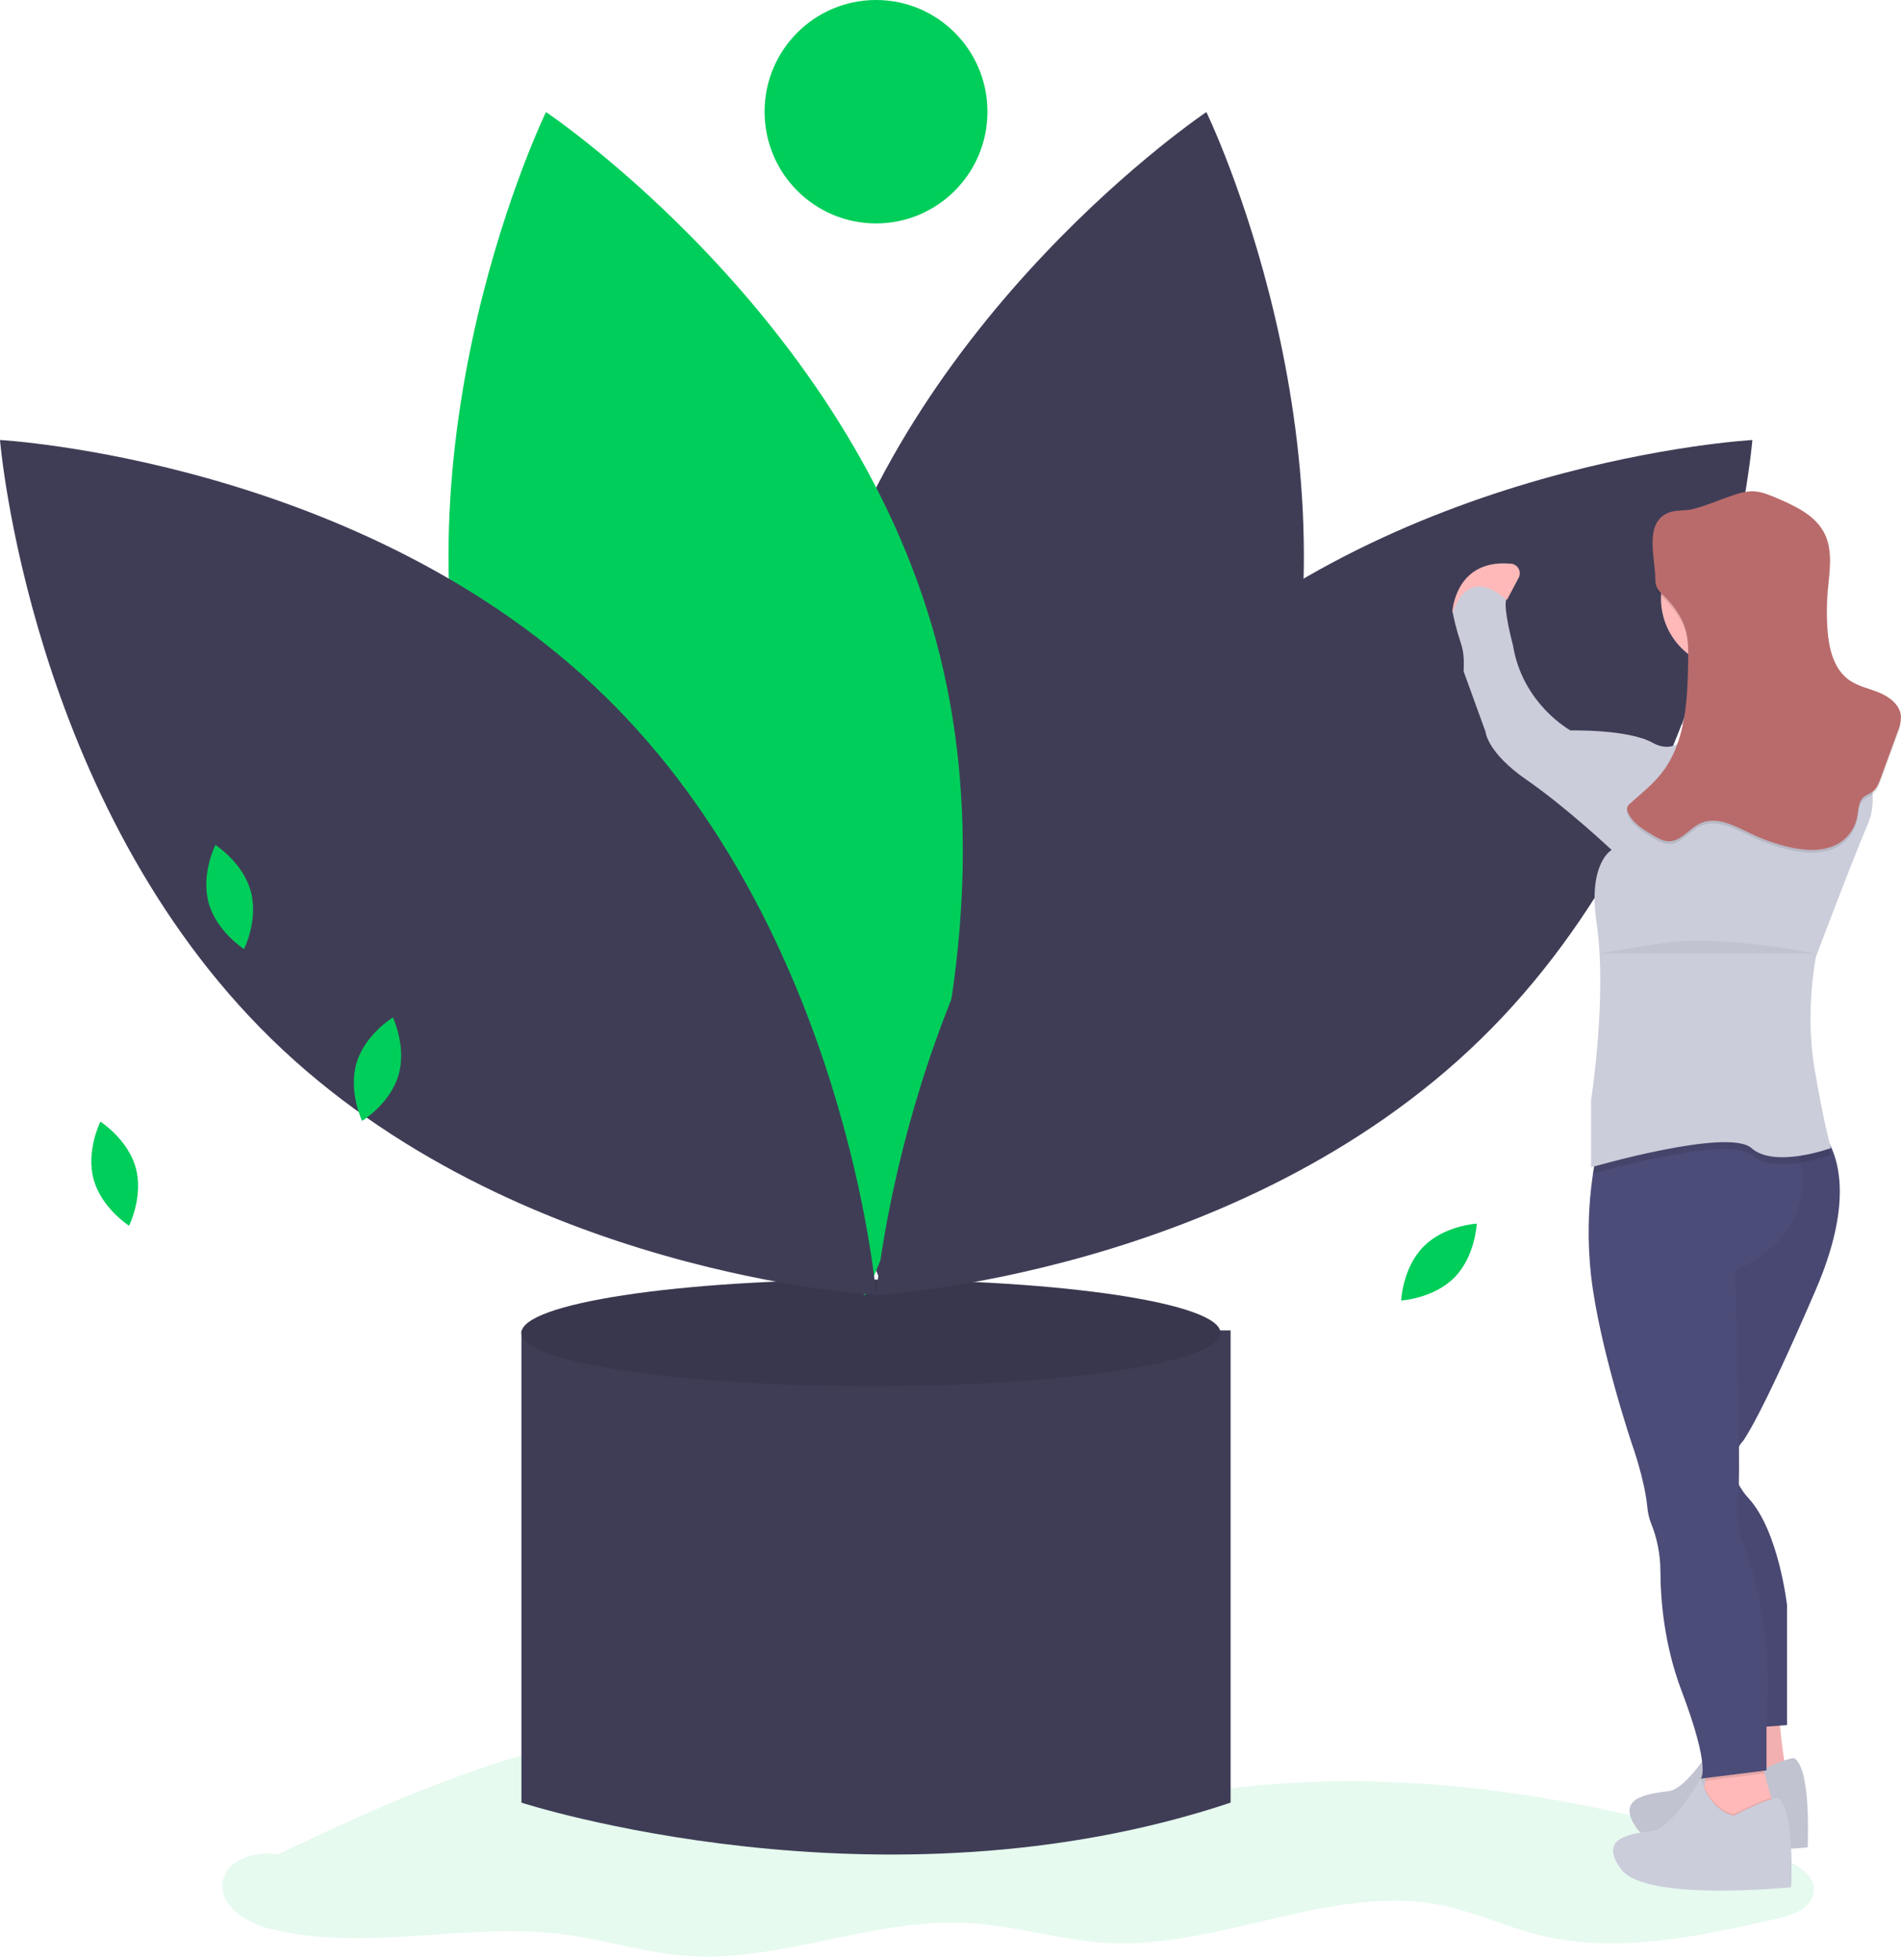 <svg width="260" height="268" viewBox="0 0 260 268" fill="none" xmlns="http://www.w3.org/2000/svg">
<g clip-path="url(#clip0)">
<path d="M212.926 73.769C212.926 73.769 208.053 76.586 209.552 80.531C209.552 80.531 214.613 82.034 216.675 85.791C218.737 89.548 234.67 103.073 234.67 103.073L246.291 97.25C246.291 97.25 242.248 91.841 229.462 88.065C229.462 88.065 221.924 79.968 219.299 78.465C216.675 76.962 212.926 73.769 212.926 73.769Z" fill="#CBCDDA"/>
<path opacity="0.05" d="M212.926 73.769C212.926 73.769 208.053 76.586 209.552 80.531C209.552 80.531 214.613 82.034 216.675 85.791C218.737 89.548 234.67 103.073 234.67 103.073L246.291 97.25C246.291 97.25 242.248 91.841 229.462 88.065C229.462 88.065 221.924 79.968 219.299 78.465C216.675 76.962 212.926 73.769 212.926 73.769Z" fill="black"/>
<path opacity="0.1" d="M44.432 253.592C41.93 254.212 39.313 253.489 36.735 253.458C34.158 253.427 31.151 254.513 30.519 257.017C29.671 260.381 33.594 262.917 36.954 263.755C49.993 267.008 63.796 262.786 77.123 264.508C82.739 265.234 88.201 267.009 93.847 267.433C106.772 268.402 119.4 262.242 132.342 262.936C138.826 263.284 145.128 265.347 151.613 265.678C167.128 266.471 182.435 257.342 197.624 260.613C201.913 261.537 205.94 263.42 210.19 264.51C220.934 267.267 232.245 264.81 243.061 262.351C245.208 261.863 247.797 260.913 248.062 258.722C248.354 256.304 245.584 254.788 243.28 254.016C218.079 245.569 191.098 241.094 164.813 244.998C158.831 245.887 152.867 247.207 146.82 247.12C133.438 246.927 121.14 239.93 108.002 237.371C83.107 232.522 58.217 243.835 35.363 254.853" fill="#00CE5A"/>
<path d="M78.936 181.917H71.315V246.491C71.315 246.491 120.506 262.461 168.311 246.491V181.917H78.936Z" fill="#3F3D56"/>
<path d="M119.12 189.555C145.522 189.555 166.925 186.291 166.925 182.264C166.925 178.238 145.522 174.974 119.12 174.974C92.718 174.974 71.315 178.238 71.315 182.264C71.315 186.291 92.718 189.555 119.12 189.555Z" fill="#3F3D56"/>
<path opacity="0.1" d="M119.12 189.555C145.522 189.555 166.925 186.291 166.925 182.264C166.925 178.238 145.522 174.974 119.12 174.974C92.718 174.974 71.315 178.238 71.315 182.264C71.315 186.291 92.718 189.555 119.12 189.555Z" fill="black"/>
<path d="M174.691 104.766C162.631 149.443 121.324 177.113 121.324 177.113C121.324 177.113 99.57 132.347 111.629 87.67C123.689 42.993 164.996 15.323 164.996 15.323C164.996 15.323 186.75 60.089 174.691 104.766Z" fill="#3F3D56"/>
<path d="M64.982 104.766C77.041 149.443 118.348 177.113 118.348 177.113C118.348 177.113 140.103 132.347 128.043 87.67C115.983 42.993 74.676 15.323 74.676 15.323C74.676 15.323 52.922 60.089 64.982 104.766Z" fill="#00CE5A"/>
<path d="M82.702 95.165C115.794 127.449 119.836 177.077 119.836 177.077C119.836 177.077 70.226 174.362 37.134 142.078C4.042 109.794 0 60.166 0 60.166C0 60.166 49.611 62.881 82.702 95.165Z" fill="#3F3D56"/>
<path d="M156.97 95.165C123.878 127.449 119.836 177.077 119.836 177.077C119.836 177.077 169.447 174.362 202.538 142.078C235.63 109.794 239.672 60.166 239.672 60.166C239.672 60.166 190.062 62.881 156.97 95.165Z" fill="#3F3D56"/>
<path d="M119.813 30.551C128.231 30.551 135.055 23.712 135.055 15.275C135.055 6.839 128.231 0 119.813 0C111.395 0 104.571 6.839 104.571 15.275C104.571 23.712 111.395 30.551 119.813 30.551Z" fill="#00CE5A"/>
<path d="M28.539 123.453C29.62 127.384 33.375 129.775 33.375 129.775C33.375 129.775 35.377 125.794 34.296 121.863C33.216 117.933 29.461 115.542 29.461 115.542C29.461 115.542 27.458 119.523 28.539 123.453Z" fill="#00CE5A"/>
<path d="M48.768 145.342C47.605 149.248 49.523 153.271 49.523 153.271C49.523 153.271 53.327 150.96 54.491 147.053C55.654 143.147 53.736 139.124 53.736 139.124C53.736 139.124 49.931 141.435 48.768 145.342Z" fill="#00CE5A"/>
<path d="M194.679 170.472C191.823 173.375 191.636 177.83 191.636 177.83C191.636 177.83 196.077 177.576 198.932 174.673C201.788 171.769 201.975 167.314 201.975 167.314C201.975 167.314 197.534 167.568 194.679 170.472Z" fill="#00CE5A"/>
<path d="M243.292 234.007C243.292 234.007 243.855 242.272 244.792 243.212C245.729 244.151 236.357 244.714 236.357 244.714L237.669 234.007H243.292Z" fill="#FFB9B9"/>
<path opacity="0.05" d="M243.292 234.007C243.292 234.007 243.855 242.272 244.792 243.212C245.729 244.151 236.357 244.714 236.357 244.714L237.669 234.007H243.292Z" fill="black"/>
<path d="M245.354 240.394C245.354 240.394 244.042 240.394 239.356 242.836C239.356 242.836 236.169 242.272 234.857 237.764C234.857 237.764 230.921 244.527 228.297 244.902C225.673 245.278 220.612 245.654 223.986 250.162C227.36 254.671 247.228 252.604 247.228 252.604C247.228 252.604 247.791 241.709 245.354 240.394Z" fill="#CBCDDA"/>
<path opacity="0.05" d="M245.354 240.394C245.354 240.394 244.042 240.394 239.356 242.836C239.356 242.836 236.169 242.272 234.857 237.764C234.857 237.764 230.921 244.527 228.297 244.902C225.673 245.278 220.612 245.654 223.986 250.162C227.36 254.671 247.228 252.604 247.228 252.604C247.228 252.604 247.791 241.709 245.354 240.394Z" fill="black"/>
<path d="M242.542 246.781L241.23 250.35L232.608 247.908L233.099 244.365L233.217 243.51L233.545 241.145C233.545 241.145 240.855 239.267 240.855 240.206C240.954 240.98 241.114 241.746 241.335 242.494C241.635 243.649 242.012 244.966 242.265 245.832C242.43 246.405 242.542 246.781 242.542 246.781Z" fill="#FFB9B9"/>
<path d="M237.838 197.789C237.247 198.79 236.578 200.669 237.821 203.017C238.189 203.696 238.642 204.325 239.168 204.89C243.292 209.398 244.417 219.542 244.417 219.542V235.885L241.605 236.101L237.107 236.449L230.359 208.647C230.359 208.647 226.422 188.359 228.297 184.789C230.171 181.22 231.858 158.866 231.858 158.866L233.414 157.25L237.107 153.418H247.791C248.646 154.033 249.355 154.828 249.87 155.747C251.663 158.723 253.274 164.911 248.353 176.336C240.668 194.182 238.419 197 238.419 197C238.196 197.24 238.001 197.505 237.838 197.789Z" fill="#4C4C78"/>
<path opacity="0.05" d="M237.838 197.789C237.247 198.79 236.578 200.669 237.821 203.017C238.189 203.696 238.642 204.325 239.168 204.89C243.292 209.398 244.417 219.542 244.417 219.542V235.885L241.605 236.101L237.107 236.449L230.359 208.647C230.359 208.647 226.422 188.359 228.297 184.789C230.171 181.22 231.858 158.866 231.858 158.866L233.414 157.25L237.107 153.418H247.791C248.646 154.033 249.355 154.828 249.87 155.747C251.663 158.723 253.274 164.911 248.353 176.336C240.668 194.182 238.419 197 238.419 197C238.196 197.24 238.001 197.505 237.838 197.789Z" fill="black"/>
<path opacity="0.1" d="M241.335 242.494L233.217 243.51L233.545 241.145C233.545 241.145 240.855 239.267 240.855 240.206C240.954 240.98 241.114 241.746 241.335 242.494Z" fill="black"/>
<path d="M237.294 173.706C237.294 173.706 237.761 188.494 237.838 197.789C237.854 199.891 237.853 201.713 237.821 203.017C237.831 203.707 237.781 204.397 237.669 205.078C237.107 206.768 238.231 210.525 238.231 210.525C242.917 222.924 241.605 233.819 241.605 233.819V242.085L232.608 243.212C232.608 243.212 234.107 242.085 229.984 231.189C227.614 224.93 227.101 218.796 227.093 214.709C227.071 212.471 226.625 210.259 225.777 208.188C225.518 207.49 225.356 206.76 225.298 206.017C224.923 202.26 223.236 197.563 223.236 197.563C223.236 197.563 218.737 184.226 217.612 174.458C217.093 169.808 217.18 165.11 217.873 160.483C218.039 159.307 218.265 158.14 218.55 156.987C218.55 156.987 236.874 145.431 243.793 153.418C244.458 154.199 244.986 155.089 245.354 156.048C245.734 156.996 246.03 157.975 246.239 158.975C248.392 169.575 237.294 173.706 237.294 173.706Z" fill="#4C4C78"/>
<path d="M236.732 91.427C242.011 91.427 246.291 87.137 246.291 81.846C246.291 76.555 242.011 72.266 236.732 72.266C231.452 72.266 227.172 76.555 227.172 81.846C227.172 87.137 231.452 91.427 236.732 91.427Z" fill="#FFB9B9"/>
<path d="M231.483 87.857C231.483 87.857 235.42 98.941 231.483 104.764C227.547 110.588 244.042 108.709 244.042 108.709L250.415 101.007C250.415 101.007 242.917 101.007 242.542 87.857C242.168 74.708 231.483 87.857 231.483 87.857Z" fill="#FFB9B9"/>
<path opacity="0.1" d="M250.415 157.927C249.056 158.398 247.659 158.748 246.239 158.975C243.905 159.335 241.152 159.349 239.543 157.927C238.589 157.083 236.239 156.98 233.414 157.25C227.464 157.821 219.412 160.046 217.873 160.483C218.039 159.307 218.265 158.14 218.55 156.987C218.55 156.987 236.874 145.431 243.793 153.418H247.791C248.646 154.033 249.355 154.828 249.87 155.747C250.214 157.243 250.415 157.927 250.415 157.927Z" fill="black"/>
<path opacity="0.1" d="M242.542 246.781L241.23 250.35L232.608 247.908L233.099 244.365C234.58 247.649 237.107 248.096 237.107 248.096C239.832 246.676 241.416 246.082 242.265 245.832C242.43 246.405 242.542 246.781 242.542 246.781Z" fill="black"/>
<path d="M243.105 245.842C243.105 245.842 241.793 245.842 237.107 248.284C237.107 248.284 233.92 247.72 232.608 243.212C232.608 243.212 228.672 249.974 226.047 250.35C223.423 250.726 218.362 251.101 221.736 255.61C225.11 260.118 244.979 258.052 244.979 258.052C244.979 258.052 245.541 247.157 243.105 245.842Z" fill="#CBCDDA"/>
<path d="M198.635 83.681C198.635 83.681 199 76.365 206.673 77.081C206.888 77.101 207.094 77.174 207.274 77.294C207.454 77.413 207.601 77.575 207.704 77.766C207.806 77.956 207.86 78.169 207.861 78.385C207.861 78.601 207.809 78.814 207.708 79.005L206.135 81.973L198.635 83.681Z" fill="#FFB9B9"/>
<path d="M242.917 103.261C242.917 103.261 233.733 101.759 231.296 99.88C231.296 99.88 229.421 103.449 226.047 101.571C222.673 99.692 214.801 99.88 214.801 99.88C214.801 99.88 208.24 96.311 206.928 88.233C206.928 88.233 205.616 83.349 205.991 82.034C205.991 82.034 201.117 76.962 198.681 83.725C199.618 88.421 200.368 88.045 200.18 91.802L203.179 100.068C203.179 100.068 203.367 102.886 208.803 106.643C214.239 110.4 220.424 116.223 220.424 116.223C220.424 116.223 217.144 118.008 218.362 126.179C219.851 136.167 217.612 150.412 217.612 150.412V159.617C217.612 159.617 236.357 154.169 239.543 156.987C242.73 159.805 250.415 156.987 250.415 156.987C250.415 156.987 249.478 153.794 248.166 146.092C246.854 138.39 248.353 130.876 248.353 130.876C248.353 130.876 253.227 117.914 255.476 112.654C257.725 107.394 253.789 100.256 249.853 97.626C245.916 94.996 244.45 96.575 244.45 96.575C244.45 96.575 251.352 101.571 242.917 103.261Z" fill="#CBCDDA"/>
<path opacity="0.1" d="M226.393 79.503C226.39 79.894 226.456 80.283 226.587 80.651C226.806 81.07 227.105 81.442 227.466 81.746C228.87 83.12 230.102 84.754 230.595 86.657C230.93 87.946 230.912 89.297 230.892 90.629C230.81 96.022 230.585 101.844 227.26 106.087C226.039 107.646 224.468 108.886 222.992 110.206C222.786 110.357 222.63 110.567 222.543 110.808C222.503 111.064 222.552 111.327 222.683 111.551C223.368 112.979 224.812 113.855 226.18 114.649C226.805 115.013 227.464 115.386 228.186 115.409C229.89 115.465 231.016 113.66 232.568 112.951C234.825 111.917 237.36 113.355 239.601 114.425C241.224 115.199 242.927 115.794 244.678 116.199C247.077 116.754 249.79 116.89 251.81 115.479C252.978 114.655 253.775 113.404 254.031 111.996C254.194 111.078 254.168 110.012 254.862 109.391C255.219 109.07 255.706 108.937 256.093 108.654C256.692 108.213 256.978 107.473 257.233 106.773L259.542 100.446C259.84 99.778 259.994 99.053 259.993 98.321C259.882 96.798 258.48 95.692 257.073 95.106C255.665 94.52 254.108 94.232 252.87 93.34C250.777 91.833 250.131 89.019 249.943 86.442C249.814 84.673 249.827 82.897 249.981 81.129C250.21 78.509 250.721 75.718 249.558 73.36C248.315 70.841 245.528 69.555 242.947 68.458C241.956 68.036 240.938 67.609 239.863 67.561C238.725 67.511 237.616 67.89 236.54 68.264C234.83 68.858 233.094 69.628 231.329 70.031C230.337 70.257 229.25 70.088 228.293 70.448C224.778 71.769 226.393 76.667 226.393 79.503Z" fill="black"/>
<path d="M226.393 79.127C226.39 79.519 226.456 79.907 226.587 80.275C226.806 80.694 227.105 81.066 227.466 81.37C228.87 82.745 230.102 84.378 230.595 86.282C230.93 87.571 230.912 88.921 230.892 90.253C230.81 95.647 230.585 101.469 227.26 105.711C226.039 107.271 224.468 108.511 222.992 109.83C222.786 109.982 222.63 110.191 222.543 110.432C222.503 110.689 222.552 110.951 222.683 111.175C223.368 112.603 224.812 113.479 226.18 114.274C226.805 114.637 227.464 115.01 228.186 115.034C229.89 115.089 231.016 113.285 232.568 112.575C234.825 111.542 237.36 112.98 239.601 114.049C241.224 114.823 242.927 115.419 244.678 115.824C247.077 116.378 249.79 116.515 251.81 115.104C252.978 114.279 253.775 113.028 254.031 111.62C254.194 110.702 254.168 109.636 254.862 109.015C255.219 108.695 255.706 108.562 256.093 108.278C256.692 107.838 256.978 107.097 257.233 106.398L259.542 100.071C259.84 99.402 259.994 98.678 259.993 97.946C259.882 96.422 258.48 95.316 257.073 94.731C255.665 94.145 254.108 93.856 252.87 92.965C250.777 91.457 250.131 88.643 249.943 86.067C249.814 84.298 249.827 82.521 249.981 80.754C250.21 78.133 250.721 75.342 249.558 72.984C248.315 70.465 245.528 69.179 242.947 68.082C241.956 67.661 240.938 67.233 239.863 67.185C238.725 67.135 237.616 67.514 236.54 67.888C234.83 68.483 233.094 69.252 231.329 69.655C230.337 69.882 229.25 69.712 228.293 70.072C224.778 71.393 226.393 76.291 226.393 79.127Z" fill="#B96B6B"/>
<path opacity="0.05" d="M218.835 130.393C218.835 130.393 220.33 130.03 227.828 128.903C235.326 127.776 248.447 130.406 248.447 130.406" fill="black"/>
<path d="M12.811 161.283C13.892 165.213 17.647 167.604 17.647 167.604C17.647 167.604 19.649 163.623 18.569 159.693C17.488 155.762 13.733 153.371 13.733 153.371C13.733 153.371 11.73 157.353 12.811 161.283Z" fill="#00CE5A"/>
</g>
<defs>
<clipPath id="clip0">
<rect width="260" height="267.536" fill="white"/>
</clipPath>
</defs>
</svg>
